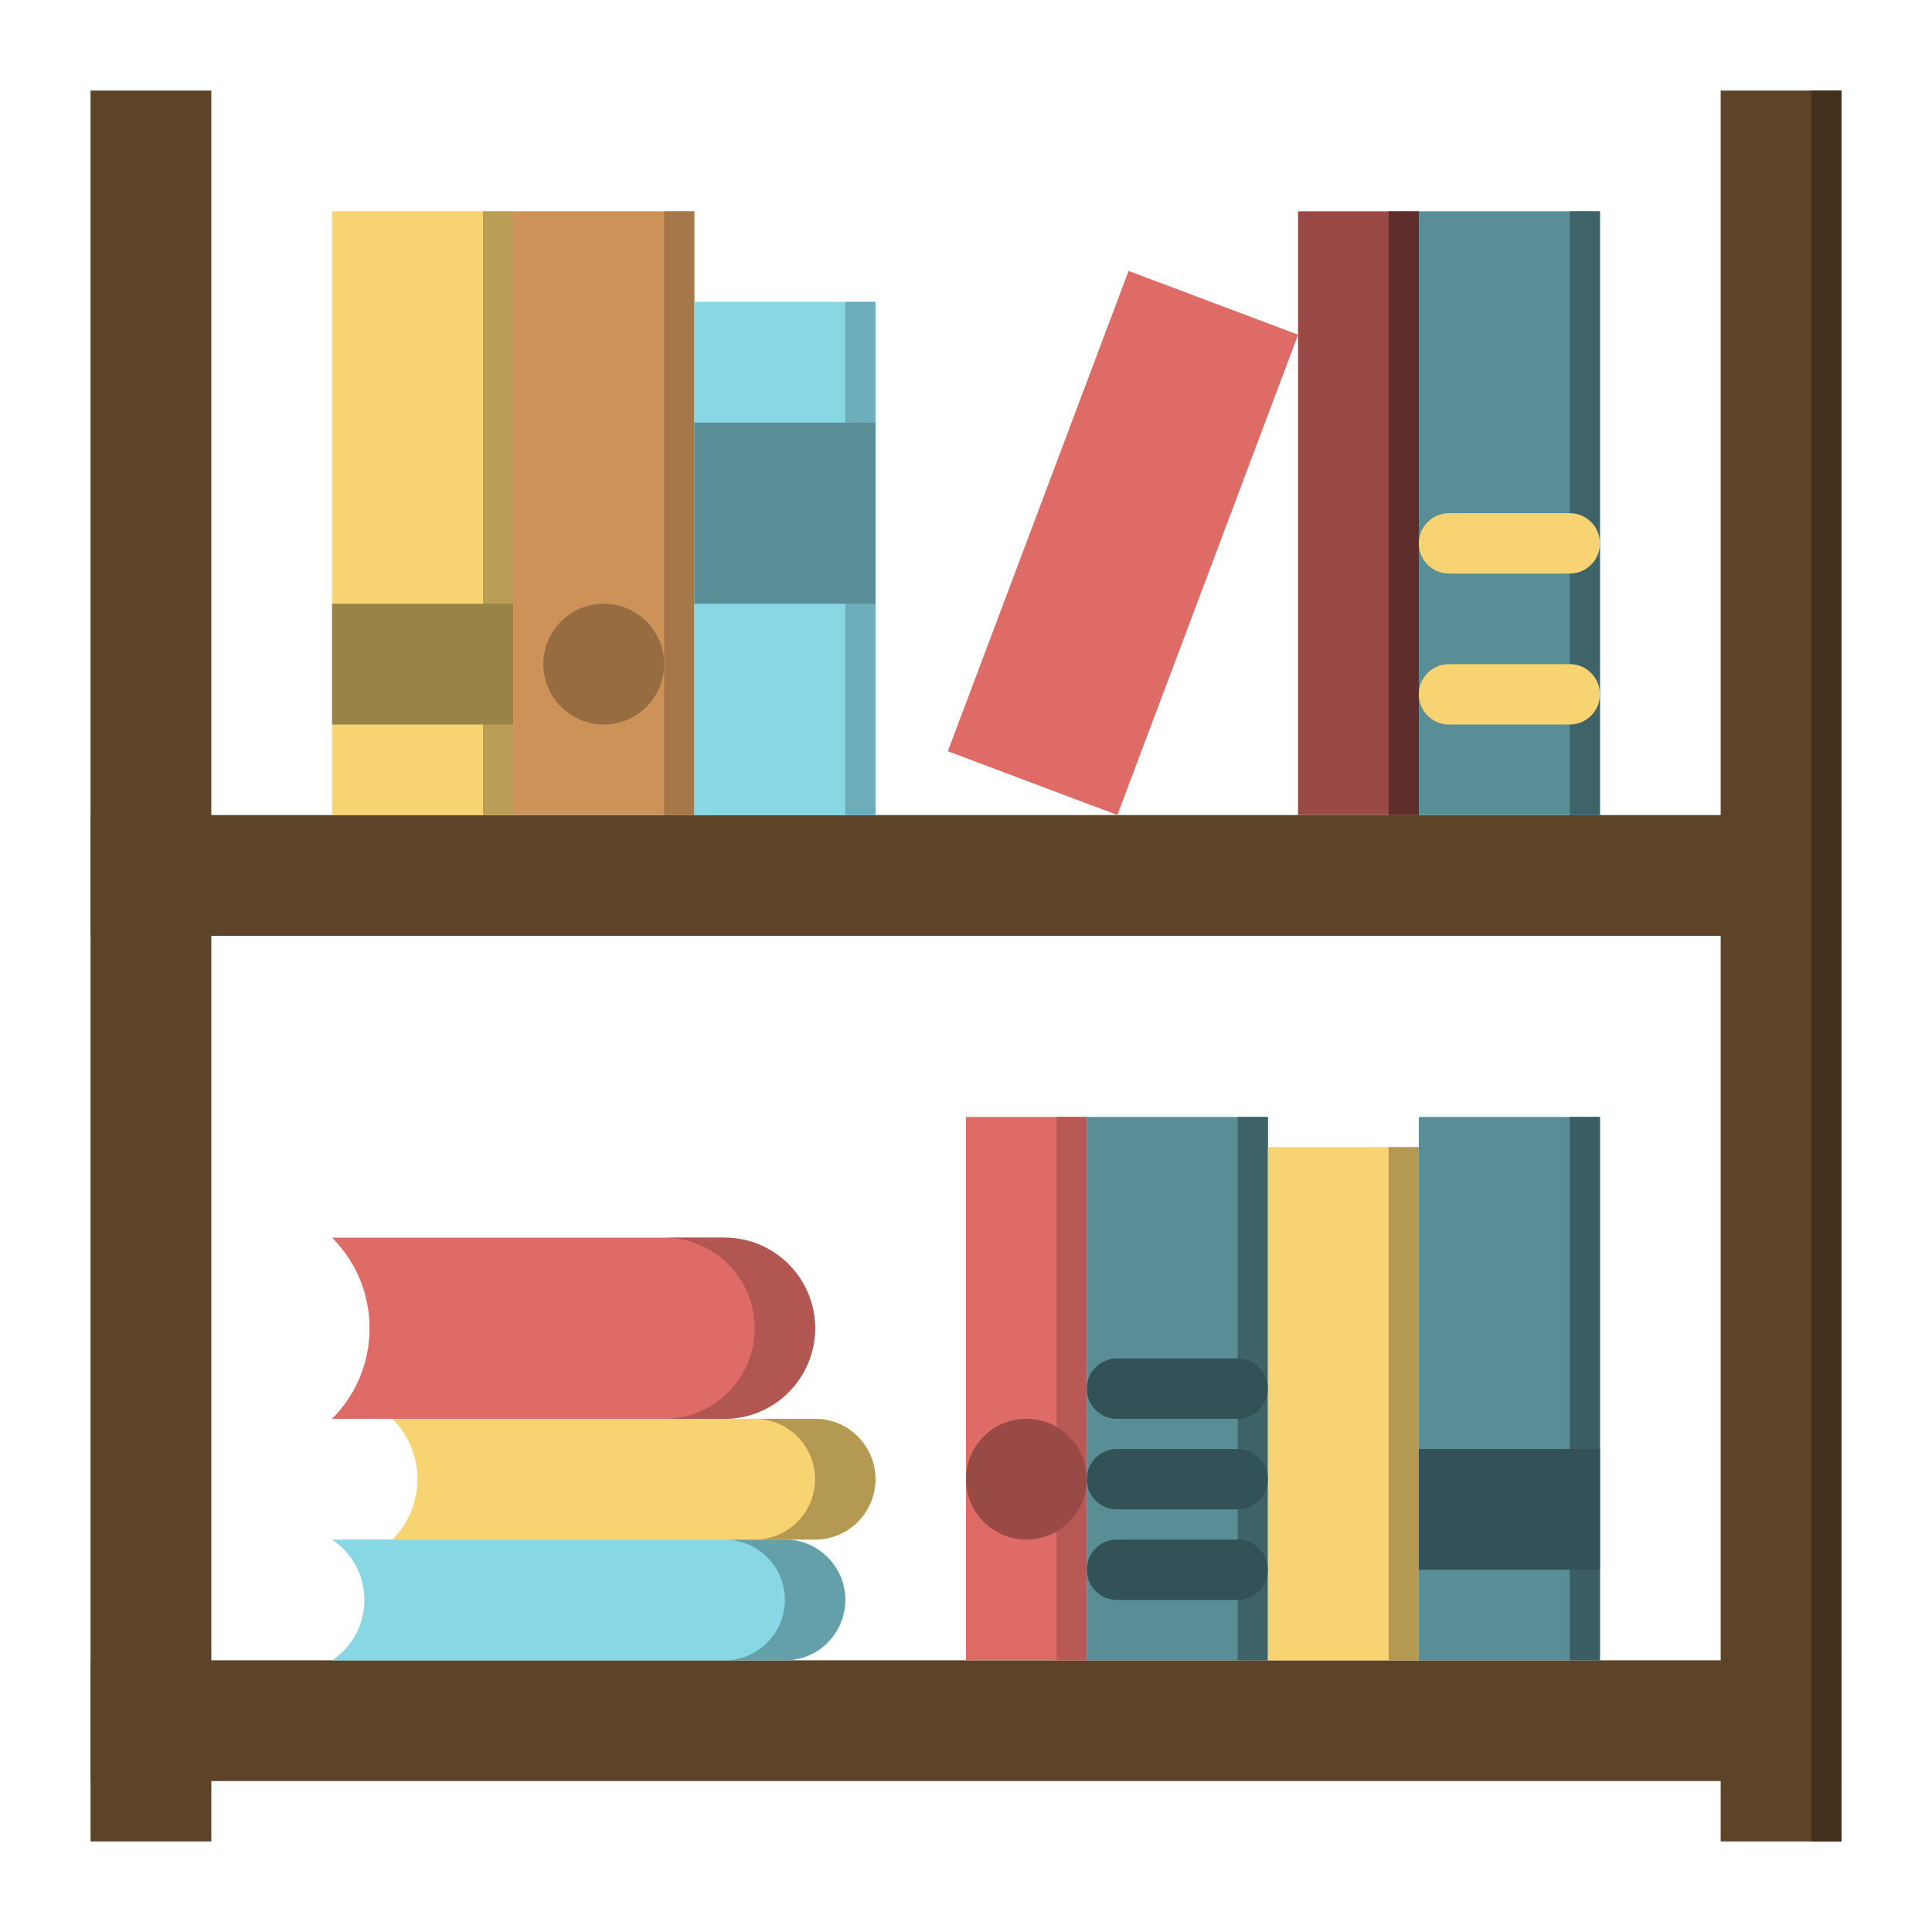 <svg xmlns="http://www.w3.org/2000/svg" enable-background="new 0 0 512 512" viewBox="0 0 512 512" id="bookshelf"><rect width="464" height="32" x="24" y="216" fill="#5D4328"></rect><rect width="464" height="32" x="24" y="440" fill="#5D4328"></rect><rect width="32" height="464" x="24" y="24" fill="#5D4328"></rect><rect width="32" height="464" x="456" y="24" fill="#5D4328" transform="rotate(-180 472 256)"></rect><rect width="8" height="464" x="480" y="24" fill="#42301D"></rect><rect width="48" height="160" x="88" y="56" fill="#F8D371"></rect><rect width="8" height="160" x="128" y="56" fill="#B99D54"></rect><rect width="48" height="160" x="376" y="56" fill="#598E97" transform="rotate(-180 400 136)"></rect><rect width="8" height="160" x="416" y="56" fill="#3E646A"></rect><rect width="48" height="160" x="136" y="56" fill="#CC9258"></rect><rect width="8" height="160" x="176" y="56" fill="#A67748"></rect><rect width="32" height="160" x="344" y="56" fill="#994A47" transform="rotate(-180 360 136)"></rect><rect width="8" height="160" x="368" y="56" fill="#5F2E2C"></rect><rect width="48" height="136" x="184" y="80" fill="#87D7E5"></rect><rect width="8" height="136" x="224" y="80" fill="#6DADB9"></rect><rect width="48" height="136" x="273.592" y="75.904" fill="#DE6B66" transform="rotate(20.617 297.626 143.925)"></rect><rect width="48" height="32" x="88" y="160" fill="#998346"></rect><circle cx="160" cy="176" r="16" fill="#976C41"></circle><rect width="48" height="48" x="184" y="112" fill="#598E97"></rect><path fill="#F8D371" d="M416 152h-32c-4.418 0-8-3.582-8-8s3.582-8 8-8h32c4.418 0 8 3.582 8 8S420.418 152 416 152zM416 192h-32c-4.418 0-8-3.582-8-8s3.582-8 8-8h32c4.418 0 8 3.582 8 8S420.418 192 416 192z"></path><rect width="48" height="144" x="376" y="296" fill="#598E97"></rect><rect width="8" height="144" x="416" y="296" fill="#3B5E64"></rect><rect width="48" height="144" x="288" y="296" fill="#598E97"></rect><rect width="8" height="144" x="328" y="296" fill="#3D6268"></rect><rect width="40" height="136" x="336" y="304" fill="#F8D371"></rect><rect width="8" height="136" x="368" y="304" fill="#B49952"></rect><path fill="#335257" d="M328 376h-32c-4.418 0-8-3.582-8-8s3.582-8 8-8h32c4.418 0 8 3.582 8 8S332.418 376 328 376zM328 400h-32c-4.418 0-8-3.582-8-8s3.582-8 8-8h32c4.418 0 8 3.582 8 8S332.418 400 328 400zM328 424h-32c-4.418 0-8-3.582-8-8s3.582-8 8-8h32c4.418 0 8 3.582 8 8S332.418 424 328 424z"></path><rect width="32" height="144" x="256" y="296" fill="#DE6B66"></rect><rect width="8" height="144" x="280" y="296" fill="#B95955"></rect><circle cx="272" cy="392" r="16" fill="#994A47"></circle><rect width="48" height="32" x="376" y="384" fill="#335257"></rect><path fill="#87D7E5" d="M208,440H88l0,0c11.417-7.611,11.417-24.388,0-32l0,0h120c8.837,0,16,7.163,16,16v0
	C224,432.837,216.837,440,208,440z"></path><path fill="#64A0AA" d="M208,408h-16c8.837,0,16,7.163,16,16l0,0c0,8.836-7.163,16-16,16h16c8.837,0,16-7.164,16-16l0,0
	C224,415.163,216.837,408,208,408z"></path><path fill="#F8D371" d="M216,408H104l0,0c8.837-8.837,8.837-23.163,0-32l0,0h112c8.837,0,16,7.163,16,16v0
	C232,400.837,224.837,408,216,408z"></path><path fill="#B49952" d="M216,376h-16c8.837,0,16,7.163,16,16l0,0c0,8.836-7.163,16-16,16h16c8.837,0,16-7.164,16-16l0,0
	C232,383.163,224.837,376,216,376z"></path><path fill="#DE6B66" d="M192,376H88l0,0c13.255-13.255,13.255-34.745,0-48l0,0h104c13.255,0,24,10.745,24,24v0
	C216,365.255,205.255,376,192,376z"></path><path fill="#B25652" d="M192,328h-16c13.255,0,24,10.745,24,24l0,0c0,13.255-10.745,24-24,24h16c13.255,0,24-10.745,24-24l0,0
	C216,338.745,205.255,328,192,328z"></path></svg>